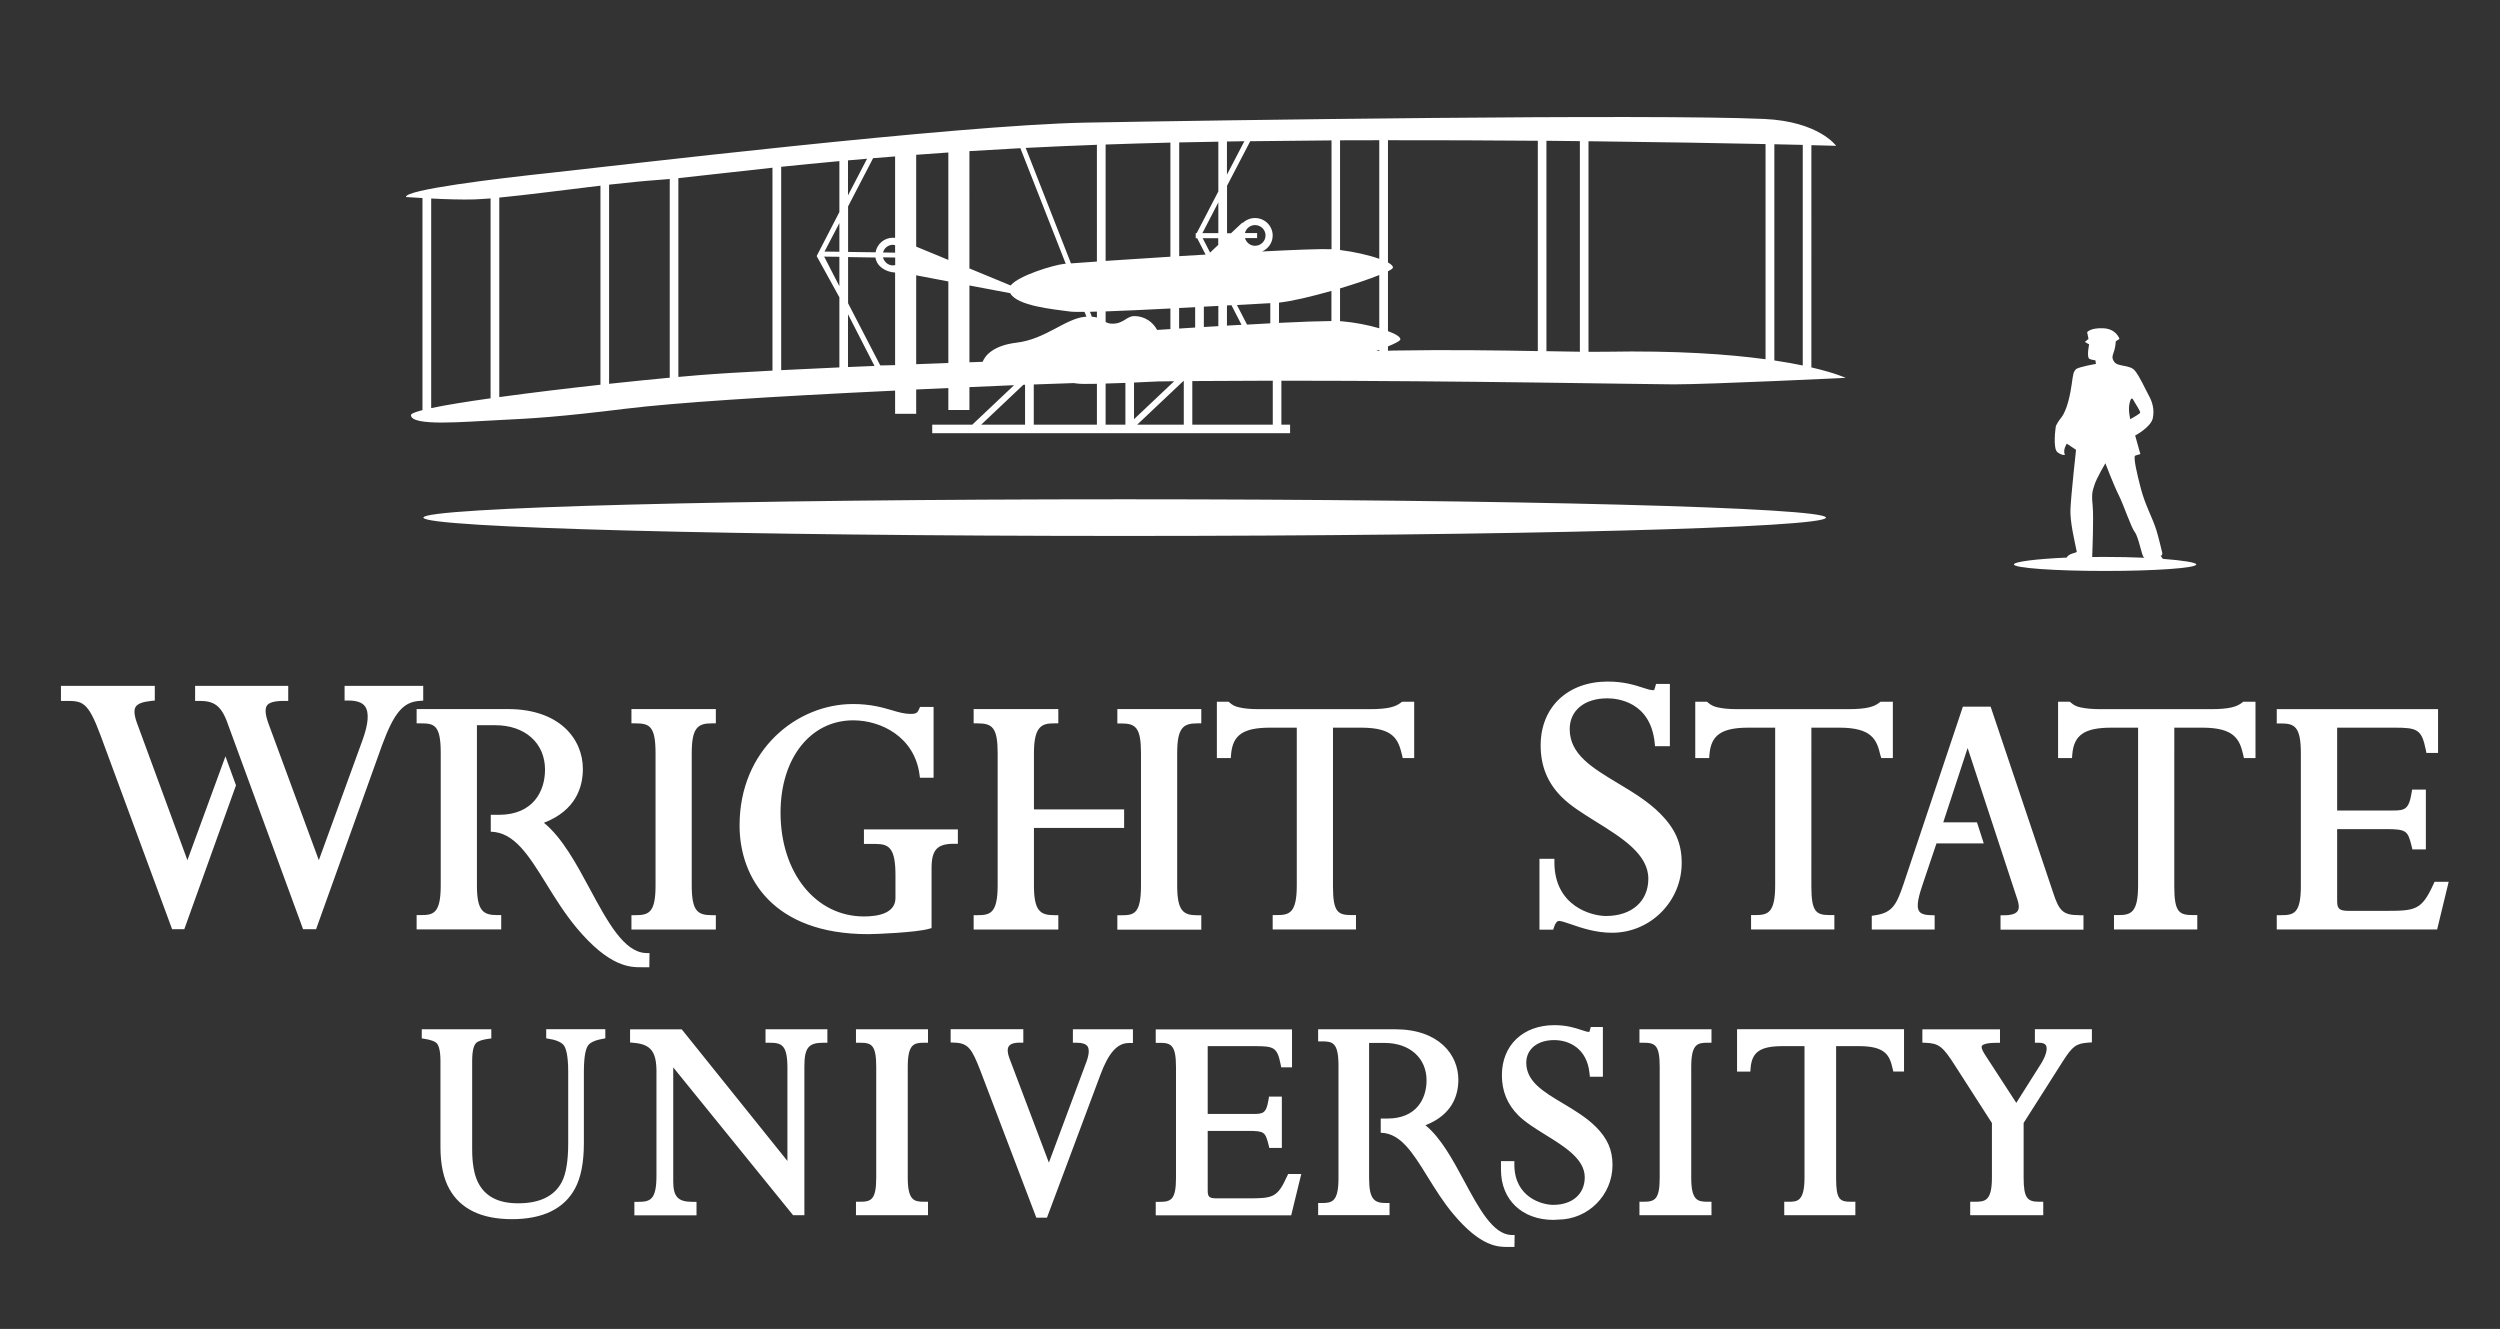 <?xml version="1.0" encoding="utf-8"?>
<!-- Generator: Adobe Illustrator 24.3.1, SVG Export Plug-In . SVG Version: 6.00 Build 0)  -->
<svg version="1.1" xmlns="http://www.w3.org/2000/svg" xmlns:xlink="http://www.w3.org/1999/xlink" x="0px" y="0px"
	 viewBox="0 0 272.79 145.01" style="enable-background:new 0 0 272.79 145.01;" xml:space="preserve">
<rect x="0" y="0" width="272.79" height="145.01" fill="#333333" stroke="none"/>
<style type="text/css">
	.st0{display:none;}
	.st1{display:inline;fill:#B05454;stroke:#000000;stroke-miterlimit:10;}
	.st2{fill:#FFFFFF;}
</style>
<g id="Layer_2" class="st0">
	<rect x="-168.86" y="-321.73" class="st1" width="612" height="792"/>
</g>
<g id="Layer_1">
	<g id="XMLID_2_">
		<path id="XMLID_30_" class="st2" d="M197.65,15.84c1.74,0.04,2.7,0.07,2.7,0.07s-1.89-2.66-7.84-2.93
			c-12.45-0.56-59.86,0.14-74.04,0.4c-14.19,0.27-52.02,4.79-58.23,5.46C54.03,19.5,44.17,20.7,44.3,21.5c0,0,0.75,0.05,1.8,0.11
			v23.14c-0.81,0.21-1.27,0.39-1.26,0.56c0.08,1.24,5.76,0.71,9.55,0.53c3.78-0.18,6.66-0.35,13.87-1.24
			c5.38-0.66,15.49-1.32,29.41-1.98v2.53h2.3V42.5c1.15-0.05,2.32-0.11,3.51-0.16v2.4h2.3v-2.5c1.58-0.07,3.21-0.14,4.87-0.21
			l-4.56,4.31h-4.37v0.93h39.05v-0.93h-0.95v-4.8c19.79,0,40.18,0.4,42.83,0.4c3.96,0,18.74-0.71,18.74-0.71s-1.11-0.53-3.74-1.14
			V15.84z M53.53,43.46c-2.64,0.37-4.92,0.74-6.48,1.07V21.66c1.54,0.08,3.4,0.14,4.68,0.1c0.51-0.02,1.12-0.06,1.8-0.11V43.46z
			 M92.53,17.5c0.68-0.06,1.38-0.12,2.08-0.18l-2.08,4V17.5z M65.52,41.98c-3.72,0.41-7.62,0.88-11.04,1.35V21.56
			c3.03-0.29,7.17-0.84,11.04-1.3V41.98z M73.08,41.21c-1.96,0.19-4.23,0.41-6.62,0.67V20.15c1.97-0.22,3.83-0.41,5.4-0.52
			c0.36-0.02,0.77-0.06,1.22-0.1V41.21z M84.29,40.44c-3.34,0.17-6.11,0.34-8.08,0.5c-0.65,0.05-1.39,0.11-2.19,0.19V19.44
			c2.39-0.25,5.8-0.66,10.27-1.14V40.44z M91.59,31.23L89.93,28l1.66,0.02V31.23z M91.59,27.47l-1.62-0.02l1.62-3.11V27.47z
			 M91.59,23.14l-2.48,4.8l2.48,4.5v7.65c-2.28,0.1-4.41,0.2-6.35,0.3V18.2c1.93-0.2,4.05-0.41,6.35-0.62V23.14z M92.53,40.05v-5.76
			l2.89,5.64C94.44,39.97,93.48,40.01,92.53,40.05z M97.67,39.84c-0.68,0.03-1.62,0.03-1.62,0.03l-3.51-6.78v-5.04l2.99,0.05
			c0.12,0.94,1.08,1.58,2.14,1.64V39.84z M97.67,28.92c-0.08,0.02-0.15,0.04-0.23,0.04c-0.54,0-0.97-0.38-1.09-0.88l1.33,0.02V28.92
			z M97.67,27.57l-1.32-0.02c0.13-0.48,0.56-0.84,1.09-0.84c0.09,0,0.15,0.03,0.23,0.05V27.57z M97.67,25.96
			c-0.08-0.01-0.15-0.02-0.23-0.02c-0.96,0-1.75,0.69-1.9,1.59l-3-0.04v-4.97l2.73-5.26c0.78-0.06,1.58-0.13,2.4-0.19V25.96z
			 M103.48,39.61c-1.19,0.04-2.36,0.09-3.51,0.13v-9.7l3.51,0.67V39.61z M103.48,28.36l-3.51-1.45V16.89
			c1.14-0.09,2.31-0.17,3.51-0.25V28.36z M133.88,15.44c0.63-0.01,1.27-0.02,1.9-0.03l-1.9,3.65V15.44z M133.88,33.33
			c0.17-0.01,0.33-0.02,0.49-0.03l1.1,2.14c-0.52,0.03-1.05,0.06-1.59,0.09V33.33z M135.84,25.44c0.12-0.5,0.56-0.88,1.1-0.88
			c0.64,0,1.15,0.51,1.15,1.13c0,0.62-0.51,1.13-1.15,1.13c-0.53,0-0.95-0.36-1.09-0.84h1.32v-0.55H135.84z M138.61,33.08v2.2
			c-0.81,0.04-1.67,0.09-2.54,0.14l-1.1-2.14C136.52,33.19,137.81,33.12,138.61,33.08z M128.66,15.54c0.43-0.01,3.28-0.07,4.28-0.08
			v5.43l-2.36,4.55h-0.11v0.55h0.16l0.92,1.79c-0.96,0.06-1.92,0.11-2.88,0.17V15.54z M132.04,27.56l-0.81-1.57h1.7v0.73
			L132.04,27.56z M132.94,33.38v2.21c-0.53,0.03-1.05,0.06-1.58,0.09v-2.22C131.9,33.44,132.43,33.41,132.94,33.38z M131.2,25.44
			l1.74-3.36v3.36H131.2z M128.66,33.61c0.59-0.03,1.18-0.06,1.75-0.09v2.22c-0.59,0.03-1.17,0.07-1.75,0.11V33.61z M120.64,15.77
			c2.28-0.08,4.64-0.15,7.07-0.21v12.45c-2.61,0.16-5.08,0.33-7.07,0.46V15.77z M120.64,33.98c2.01-0.07,4.53-0.19,7.07-0.32v2.25
			c-0.49,0.03-0.97,0.06-1.45,0.09c-0.47-0.89-1.4-1.51-2.49-1.51c-0.84,0-1.16,0.83-2.37,0.83c-0.35,0-0.57-0.08-0.76-0.18V33.98z
			 M105.78,16.49c1.78-0.11,3.64-0.22,5.56-0.32l4.95,12.61c-0.11,0.01-0.19,0.02-0.24,0.02c-1.07,0.12-4.91,1.26-5.77,2.35
			l-4.5-1.86V16.49z M107.22,39.48c-0.48,0.02-0.96,0.03-1.44,0.05v-8.38l4.45,0.84c0.75,1.4,4.75,1.76,6.49,2
			c0.26,0.04,0.83,0.05,1.62,0.04l0.21,0.53c-0.04,0-0.07,0-0.12,0c-2.16,0.18-4.32,2.45-7.5,2.83
			C108.39,37.69,107.48,38.8,107.22,39.48z M111.86,46.34h-4.8l4.6-4.35c0.06,0,0.13-0.01,0.19-0.01V46.34z M119.69,46.34h-6.89
			v-4.39c0.11,0,0.21-0.01,0.32-0.01c1.28-0.05,2.64-0.1,4.05-0.14c0.13,0.02,0.25,0.03,0.36,0.05c0.32,0.05,1.1,0.05,2.16,0.03
			V46.34z M119.69,34.65c-0.15-0.05-0.33-0.08-0.55-0.09l-0.21-0.54c0.24,0,0.49-0.01,0.76-0.02V34.65z M119.69,28.54
			c-1.21,0.08-2.19,0.15-2.83,0.2l-4.94-12.6c2.48-0.13,5.07-0.24,7.77-0.34V28.54z M122.8,46.34h-2.16v-4.49
			c0.66-0.02,1.39-0.04,2.16-0.07V46.34z M123.75,41.74c0.85-0.04,1.74-0.08,2.65-0.12c0.57-0.01,1.14-0.02,1.72-0.02l-4.38,4.14
			V41.74z M129.16,46.34h-5.08l5.04-4.76c0.02,0,0.03,0,0.05,0V46.34z M138.88,46.34h-8.78v-4.76c2.87-0.02,5.81-0.03,8.78-0.04
			V46.34z M145.28,35.03c-1.28,0.01-3.31,0.08-5.72,0.2v-2.21c1.42-0.15,3.58-0.67,5.72-1.28V35.03z M145.28,27.19
			c-1.23-0.04-4.09,0.07-7.57,0.25c0.68-0.29,1.16-0.96,1.16-1.74c0-1.05-0.86-1.91-1.93-1.91c-0.54,0-1.02,0.22-1.37,0.57
			l0.01-0.09l-1.26,1.18h-0.43v-5.18l2.53-4.86c2.96-0.04,5.93-0.07,8.87-0.09V27.19z M150.5,38.29c-0.11,0-0.22,0-0.33,0.01
			c0.11-0.04,0.23-0.08,0.33-0.12V38.29z M150.5,35.82c-1.19-0.35-2.68-0.64-4.05-0.76c-0.06,0-0.14-0.01-0.23-0.01v-3.58
			c1.65-0.5,3.2-1.02,4.28-1.46V35.82z M150.5,28.24c-1.12-0.4-2.74-0.77-4.28-0.96V15.31c1.44-0.01,2.86-0.01,4.28-0.01V28.24z
			 M167.79,38.31c-4.39-0.08-9.88-0.16-15.67-0.06c-0.22,0.01-0.45,0.01-0.67,0.02v-0.47c0.8-0.33,1.32-0.6,1.35-0.75
			c0.05-0.27-0.49-0.6-1.35-0.92V29.6c0.32-0.16,0.52-0.3,0.54-0.39c0.03-0.17-0.17-0.36-0.54-0.57V15.3
			c5.67-0.01,11.18,0.02,16.35,0.06V38.31z M172.39,38.38c-1.08-0.02-2.31-0.04-3.65-0.06V15.36c1.24,0.01,2.46,0.02,3.65,0.04
			V38.38z M192.65,39.2c-4.06-0.55-9.73-0.96-17.38-0.82c-0.56,0.01-1.21,0.01-1.94,0.01V15.41c7.82,0.09,14.54,0.21,19.32,0.31
			V39.2z M196.71,39.88c-0.89-0.19-1.92-0.37-3.1-0.55V15.74c1.17,0.03,2.22,0.05,3.1,0.07V39.88z M199.24,56.48
			c0,1.11-34.26,2-76.52,2c-42.26,0-76.52-0.9-76.52-2c0-1.11,34.26-2,76.52-2C164.98,54.48,199.24,55.38,199.24,56.48z M236,60.98
			c-0.12-0.18-0.24-0.34-0.24-0.34s0.21,0.02,0.18-0.3c0-0.01-0.39-1.66-0.64-2.48c-0.41-1.33-1.22-2.73-1.69-4.52
			c-0.47-1.8-0.77-3.17-0.67-3.59c0.01-0.05,0.61-0.2,0.61-0.2l-0.57-2.03c0,0,1.72-0.9,1.93-1.9c0.2-1-0.09-1.83-0.44-2.46
			c-0.4-0.73-0.98-2.06-1.52-2.72c-0.54-0.66-1.82-0.4-2.23-0.93c-0.41-0.53-0.13-0.8,0-1.33c0.14-0.53,0.14-0.93,0.14-0.93
			l0.41-0.27c0,0-0.34-1.1-1.76-1.16c-1.42-0.07-1.77,0.43-1.77,0.43l0.15,0.73l-0.4,0.33l0.47,0.27c0,0-0.33,1.46,0.07,1.6
			c0.43,0.14,0.61,0.13,0.61,0.13l0.06,0.4c0,0-1.9,0.32-2.18,0.58c-0.27,0.27-0.32,0.55-0.45,1.55c-0.14,1-0.47,2.85-1.15,3.72
			c-0.67,0.86-0.61,1.06-0.61,1.06s-0.34,2.33,0.2,2.73c0.54,0.4,0.85,0.28,0.81,0.26c-0.27-0.48,0.2-1.2,0.2-1.2l1.01,0.67
			c0,0-0.54,4.88-0.61,6.48c-0.06,1.38,0.44,3.4,0.69,4.65c0.02,0.11-0.91,0.17-1.09,0.63c-3.42,0.15-5.77,0.46-5.77,0.75
			c0,0.39,4.46,0.71,9.95,0.71c5.49,0,9.95-0.32,9.95-0.71C239.64,61.38,238.22,61.15,236,60.98z M232.38,43.95
			c0.2-0.8,0.34-0.4,0.54-0.07c0.21,0.33,0.61,1,0.61,1.13c0,0.13-0.74,0.53-1.08,0.73C232.45,45.74,232.18,44.75,232.38,43.95z
			 M229.57,60.77c-0.44,0-0.86,0-1.28,0.01c0.02-0.53,0.18-4.32,0.05-5.64c-0.14-1.33,0-1.6,0.21-2.26c0.2-0.66,1.18-2.33,1.18-2.33
			s0.91,2.39,1.45,3.46c0.54,1.06,1.35,3.53,1.76,4.05c0.41,0.53,0.76,2.56,0.97,2.73c0.05,0.04,0.06,0.05,0.09,0.07
			C232.65,60.8,231.15,60.77,229.57,60.77z"/>
		<path id="XMLID_1_" class="st2" d="M68.9,77.37h9.21v1.56h-0.45c-1.51,0-2.18,0.47-2.18,3.24v14.45c0,2.79,0.64,3.24,2.18,3.24
			h0.45v1.57H68.9v-1.57h0.45c1.48,0,2.18-0.32,2.18-3.24V82.17c0-2.93-0.66-3.24-2.18-3.24H68.9V77.37z M94.27,92.09h1.33
			c1.43,0,2.11,0.51,2.11,3.39v2.5c0,1.67-1.87,2.02-3.44,2.02c-5.27,0-9.1-4.77-9.1-11.33c0-5.93,3.26-10.07,7.93-10.07
			c3.09,0,6.67,1.84,7.23,5.88l0.05,0.38h1.49v-7.72h-1.48l-0.12,0.27c-0.15,0.34-0.28,0.49-0.89,0.49c-0.69,0-1.32-0.18-2.05-0.4
			c-1.03-0.3-2.31-0.68-4.26-0.68c-6.08,0-12.37,4.95-12.37,13.25c0,5.74,3.68,11.86,14.02,11.86c0.9,0,5.19-0.18,6.6-0.57
			l0.33-0.09v-6.54c0-1.99,0.61-2.66,2.42-2.66h0.45v-1.57H94.27V92.09z M121.92,78.94h0.45c1.57,0,2.13,0.49,2.13,3.24v14.45
			c0,3.09-0.77,3.24-2.13,3.24h-0.45v1.57h9.16v-1.57h-0.45c-1.51,0-2.18-0.47-2.18-3.24V82.17c0-2.77,0.67-3.24,2.18-3.24h0.45
			v-1.56h-9.16V78.94z M152.87,76.66c-0.56,0.44-1.33,0.72-3.4,0.72h-12.11c-0.86,0-1.57-0.06-2.12-0.19
			c-0.44-0.09-0.75-0.24-1.05-0.51l-0.13-0.11h-1.28v6.15h1.52l0.03-0.41c0.18-2.12,1.33-2.91,4.27-2.91h2.9v17.22
			c0,3.02-0.82,3.23-2.18,3.23h-0.45v1.57h9.09v-1.57h-0.45c-1.49,0-2.06-0.27-2.06-3.11V79.4h3.07c3.5,0,4.05,1.23,4.46,2.97
			l0.08,0.35h1.25v-6.15H153L152.87,76.66z M176.55,85.47c-2.83-1.7-5.27-3.16-5.27-5.91c0-2.04,1.61-3.36,4.1-3.36
			c1.09,0,4.69,0.35,5.17,4.82l0.04,0.4h1.62v-6.79h-1.51l-0.09,0.32c-0.08,0.28-0.14,0.37-0.1,0.35c-0.01,0-0.03,0.01-0.13,0.01
			c-0.29,0-0.67-0.12-1.15-0.28c-0.86-0.28-2.05-0.66-3.8-0.66c-4.38,0-7.32,2.8-7.32,6.96c0,2.24,0.74,4.08,2.28,5.62
			c0.97,0.98,2.35,1.83,3.81,2.74c2.78,1.73,5.66,3.52,5.66,6.19c0,2.47-1.81,4.07-4.62,4.07c-1.55,0-5.59-1.04-5.63-5.8l0-0.44
			h-1.63v7.73h1.5l0.1-0.3c0.22-0.65,0.46-0.65,0.55-0.65c0.22,0,0.72,0.17,1.25,0.35c1.15,0.4,2.72,0.94,4.52,0.94
			c4.19,0,7.6-3.42,7.6-7.62c0-2.11-0.69-3.71-2.31-5.35C179.86,87.46,178.18,86.45,176.55,85.47z M205.28,82.72h1.26v-6.15h-1.34
			l-0.12,0.09c-0.56,0.44-1.33,0.72-3.4,0.72h-12.11c-0.85,0-1.57-0.06-2.12-0.19c-0.44-0.09-0.74-0.24-1.06-0.51l-0.13-0.11h-1.28
			v6.15h1.52l0.03-0.41c0.18-2.12,1.34-2.91,4.27-2.91h2.9v17.22c0,3.02-0.82,3.23-2.18,3.23h-0.45v1.57h9.09v-1.57h-0.45
			c-1.49,0-2.06-0.27-2.06-3.11V79.4h3.07c3.5,0,4.07,1.29,4.45,2.97L205.28,82.72z M244.66,76.66c-0.56,0.44-1.33,0.72-3.4,0.72
			h-12.11c-0.84,0-1.58-0.07-2.12-0.19c-0.44-0.09-0.74-0.24-1.05-0.51l-0.13-0.11h-1.28v6.15h1.52l0.03-0.41
			c0.18-2.12,1.34-2.91,4.28-2.91h2.9v17.22c0,3.02-0.82,3.23-2.18,3.23h-0.45v1.57h9.09v-1.57h-0.45c-1.5,0-2.06-0.27-2.06-3.11
			V79.4h3.07c3.5,0,4.07,1.29,4.45,2.97l0.08,0.35h1.26v-6.15h-1.34L244.66,76.66z M265.65,96.22l-0.12,0.26
			c-1.29,2.82-1.94,2.91-5.2,2.91h-4.05c-1.09,0-1.26-0.27-1.26-1.12v-7.8h5.32c2.27,0,2.39,0.19,2.81,1.87l0.08,0.34h1.47v-6.52
			h-1.5l-0.06,0.37c-0.3,1.82-0.76,1.91-2.07,1.91h-6.05V79.4h6.25c2.49,0,2.97,0.18,3.42,2.4l0.07,0.36h1.27v-4.78h-17.6v1.56h0.45
			c1.48,0,2.18,0.32,2.18,3.25v14.49c0,3.03-0.79,3.18-2.18,3.18h-0.45v1.56h17.5l1.26-5.2H265.65z M46.18,76.45v-1.61H37.6v1.6
			h0.45c0.88,0,1.49,0.22,1.79,0.65c0.46,0.66,0.36,1.92-0.31,3.74l-4.74,13.03l-5.49-14.89c-0.36-0.98-0.41-1.65-0.17-1.99
			c0.24-0.34,0.85-0.5,1.87-0.5h0.45v-1.64H21.29v1.64h0.45c1.49,0,2.38,0.38,3.11,2.49l8.22,22.42h1.42l7.2-20.08
			c1.31-3.54,2.3-4.71,4.08-4.83L46.18,76.45z M112.82,96.62v-6.28h9.84v-2.02h-9.84v-6.15c0-3,0.92-3.24,2.21-3.24h0.45v-1.56
			h-9.24v1.56h0.45c1.6,0,2.17,0.49,2.17,3.24v14.45c0,3.02-0.82,3.24-2.17,3.24h-0.45v1.57h9.24v-1.57h-0.45
			C113.5,99.86,112.82,99.39,112.82,96.62z M226.91,99.86c-1.76,0-2.22-0.4-2.89-2.49l-6.81-20.26h-3.03l-6.49,19.4
			c-0.75,2.21-1.21,3.08-3.07,3.36l-0.38,0.06v1.5h6.86v-1.56l-0.44-0.01c-0.64-0.01-1.06-0.15-1.24-0.42
			c-0.39-0.55-0.01-1.81,0.41-3.05l1.47-4.36h5.16l-0.74-2.3h-3.68l2.66-8.11l5.44,16.56c0.13,0.39,0.24,0.92,0,1.25
			c-0.26,0.36-0.91,0.44-1.4,0.44h-0.45v1.57h9.05v-1.57H226.91z M70.45,103.99c-2.38-0.11-4.17-3.44-6.07-6.96
			c-1.49-2.77-3.02-5.61-5.03-7.25c3.49-1.35,4.25-3.9,4.25-5.88c0-3.25-2.53-6.53-8.18-6.53h-9.96v1.56h0.45
			c1.43,0,2.18,0.14,2.18,3.18v14.52c0,3.07-0.83,3.22-2.18,3.22h-0.45v1.56h9.23v-1.56h-0.45c-1.52,0-2.2-0.47-2.2-3.22v-17.5h1.99
			c3.26,0,5.44,1.95,5.44,4.85c0,2.38-1.32,4.93-5.04,4.93h-0.88v1.84c2.56,0.06,4.11,2.54,6.06,5.69c0.99,1.6,2.02,3.26,3.31,4.81
			c3.6,4.3,5.86,4.3,7.1,4.29c0.13,0,0.83,0,0.83,0l0.02-1.54L70.45,103.99z M24.6,82.53l-4.15,11.33l-5.49-14.93
			c-0.32-0.87-0.37-1.46-0.16-1.8c0.21-0.34,0.76-0.55,1.69-0.65l0.4-0.04v-1.6H6.65v1.64h0.45c1.89,0,2.47,0,3.86,3.73l7.82,21.18
			h1.33l5.64-15.7L24.6,82.53z M59.6,113.3l0.17,0.03c0.83,0.12,1.4,0.35,1.7,0.67c0.24,0.26,0.53,0.98,0.53,2.94v7.83
			c0,1.88-0.23,3.28-0.68,4.17c-0.8,1.57-2.41,2.36-4.78,2.36c-2.18,0-3.62-0.75-4.39-2.3c-0.42-0.85-0.63-2.06-0.63-3.6v-9.63
			c0-1.3,0.24-1.79,0.45-1.98c0.23-0.21,0.73-0.37,1.47-0.46l0.17-0.02v-1h-7.59v1l0.17,0.02c0.9,0.13,1.27,0.33,1.43,0.47
			c0.2,0.19,0.44,0.68,0.44,1.96v9.4c0,1.89,0.33,3.43,0.98,4.59c1.21,2.17,3.5,3.28,6.82,3.28c3.35,0,5.67-1.12,6.87-3.32
			c0.65-1.19,0.98-2.86,0.98-4.96v-7.83c0-1.9,0.27-2.62,0.49-2.89c0.26-0.32,0.83-0.56,1.68-0.7l0.17-0.03v-1H59.6V113.3z
			 M140.44,128.35c-1.06,2.35-1.55,2.41-4.3,2.41h-3.38c-0.85,0-0.98-0.19-0.98-0.87v-6.49h4.36c1.8,0,1.92,0.09,2.28,1.52
			l0.08,0.34h1.37v-5.6h-1.4l-0.06,0.37c-0.24,1.45-0.59,1.52-1.66,1.52h-4.97v-7.4h5.14c2.08,0,2.44,0.13,2.81,1.95l0.07,0.36h1.18
			v-4.14h-14.87v1.47h0.45c1.22,0,1.76,0.25,1.76,2.63v12.12c0,2.35-0.54,2.6-1.76,2.6h-0.45v1.47h14.78l1.1-4.51h-1.43
			L140.44,128.35z M117.05,113.78h0.45c0.59,0,0.98,0.13,1.16,0.38c0.22,0.32,0.18,0.91-0.12,1.72l-4.09,10.98l-4.32-11.42
			c-0.21-0.57-0.23-1.02-0.05-1.28c0.23-0.34,0.81-0.39,1.13-0.39h0.45v-1.47h-7.93v1.45l0.43,0.02c1.49,0.05,1.89,0.67,2.82,3.07
			l5.99,15.74l0.11,0.29h1.16l5.83-15.59c0.89-2.4,1.85-3.47,3.1-3.47h0.45v-1.5h-6.55V113.78z M83.55,113.78H84
			c1.31,0,1.92,0.27,1.92,2.74v10.16l-11.53-14.36h-5.64v1.43l0.41,0.04c1.85,0.16,2.47,0.96,2.47,3.14v11.34
			c0,2.59-0.63,2.87-1.96,2.87h-0.45v1.47h6.78v-1.47h-0.45c-1.57,0-2.09-0.56-2.09-2.23v-12.44l12.95,15.97l0.13,0.16h1.23v-16.22
			c0-2.04,0.44-2.6,2.06-2.6h0.45v-1.47h-6.75V113.78z M93.4,113.78h0.45c1.25,0,1.76,0.24,1.76,2.63v12.09
			c0,2.39-0.54,2.63-1.76,2.63H93.4v1.47h7.86v-1.47h-0.45c-1.09,0-1.76-0.18-1.76-2.63v-12.09c0-2.46,0.66-2.63,1.76-2.63h0.45
			v-1.47H93.4V113.78z M222.04,112.31v1.47h0.45c0.4,0,0.65,0.1,0.76,0.29c0.2,0.36-0.01,1.14-0.53,1.98l-2.71,4.29l-3.45-5.31
			c-0.39-0.6-0.35-0.83-0.31-0.9c0.03-0.06,0.25-0.34,1.53-0.34h0.45v-1.47h-8.47v1.45l0.43,0.02c1.36,0.06,1.82,0.42,3.1,2.43
			l4.06,6.32v5.96c0,2.63-0.81,2.63-1.92,2.63h-0.45v1.47h7.97v-1.47h-0.45c-1.27,0-1.69-0.38-1.69-2.63v-5.97l4.3-6.76
			c1.03-1.61,1.44-1.91,2.73-2l0.42-0.03v-1.44H222.04z M178.89,113.78h0.45c1.25,0,1.76,0.24,1.76,2.63v12.09
			c0,2.39-0.54,2.63-1.76,2.63h-0.45v1.47h7.86v-1.47h-0.45c-1.09,0-1.76-0.18-1.76-2.63v-12.09c0-2.46,0.66-2.63,1.76-2.63h0.45
			v-1.47h-7.86V113.78z M189.56,116.93h1.43l0.03-0.41c0.15-1.75,1.07-2.37,3.52-2.37h2.36v14.35c0,2.63-0.81,2.63-1.76,2.63h-0.45
			v1.47h7.76v-1.47h-0.45c-1.23,0-1.65-0.21-1.65-2.53v-14.45h2.5c2.88,0,3.34,1.01,3.66,2.43l0.08,0.34h1.17v-4.62h-18.22V116.93z
			 M164.9,134.76c-2.01-0.09-3.52-2.9-5.12-5.87c-1.25-2.33-2.55-4.73-4.24-6.11c2.94-1.14,3.59-3.29,3.59-4.96
			c0-2.74-2.13-5.51-6.9-5.51h-8.4v1.32h0.38c1.21,0,1.84,0.12,1.84,2.68v12.24c0,2.59-0.7,2.72-1.84,2.72h-0.38v1.32h7.79v-1.32
			h-0.38c-1.28,0-1.85-0.39-1.85-2.72V113.8h1.68c2.75,0,4.59,1.64,4.59,4.09c0,2.01-1.12,4.16-4.25,4.16h-0.75v1.55
			c2.16,0.05,3.47,2.14,5.11,4.8c0.84,1.35,1.7,2.75,2.79,4.05c3.03,3.63,4.94,3.62,5.99,3.61c0.11,0,0.7,0,0.7,0l0.02-1.3
			L164.9,134.76z M169.99,133.08c3.29,0,5.96-2.67,5.96-5.96c0-1.65-0.55-2.9-1.82-4.17c-1.04-1.03-2.33-1.8-3.58-2.55
			c-2.15-1.28-4.01-2.39-4.01-4.44c0-1.48,1.22-2.47,3.04-2.47c1.68,0,3.58,0.94,3.86,3.6l0.04,0.4h1.42v-5.43h-1.32l-0.09,0.32
			c-0.02,0.07-0.05,0.16-0.07,0.22c-0.21,0.01-0.49-0.09-0.86-0.21c-0.67-0.22-1.59-0.53-2.95-0.53c-3.42,0-5.73,2.19-5.73,5.46
			c0,1.74,0.59,3.17,1.79,4.38c0.76,0.76,1.82,1.41,2.94,2.11c2.12,1.31,4.31,2.66,4.31,4.65c0,1.83-1.35,3.01-3.45,3.01
			c-1.16,0-4.19-0.78-4.23-4.33l0-0.44h-1.46v0.95c0,3.26,2.3,5.46,5.73,5.46L169.99,133.08z"/>
	</g>
</g>
</svg>
